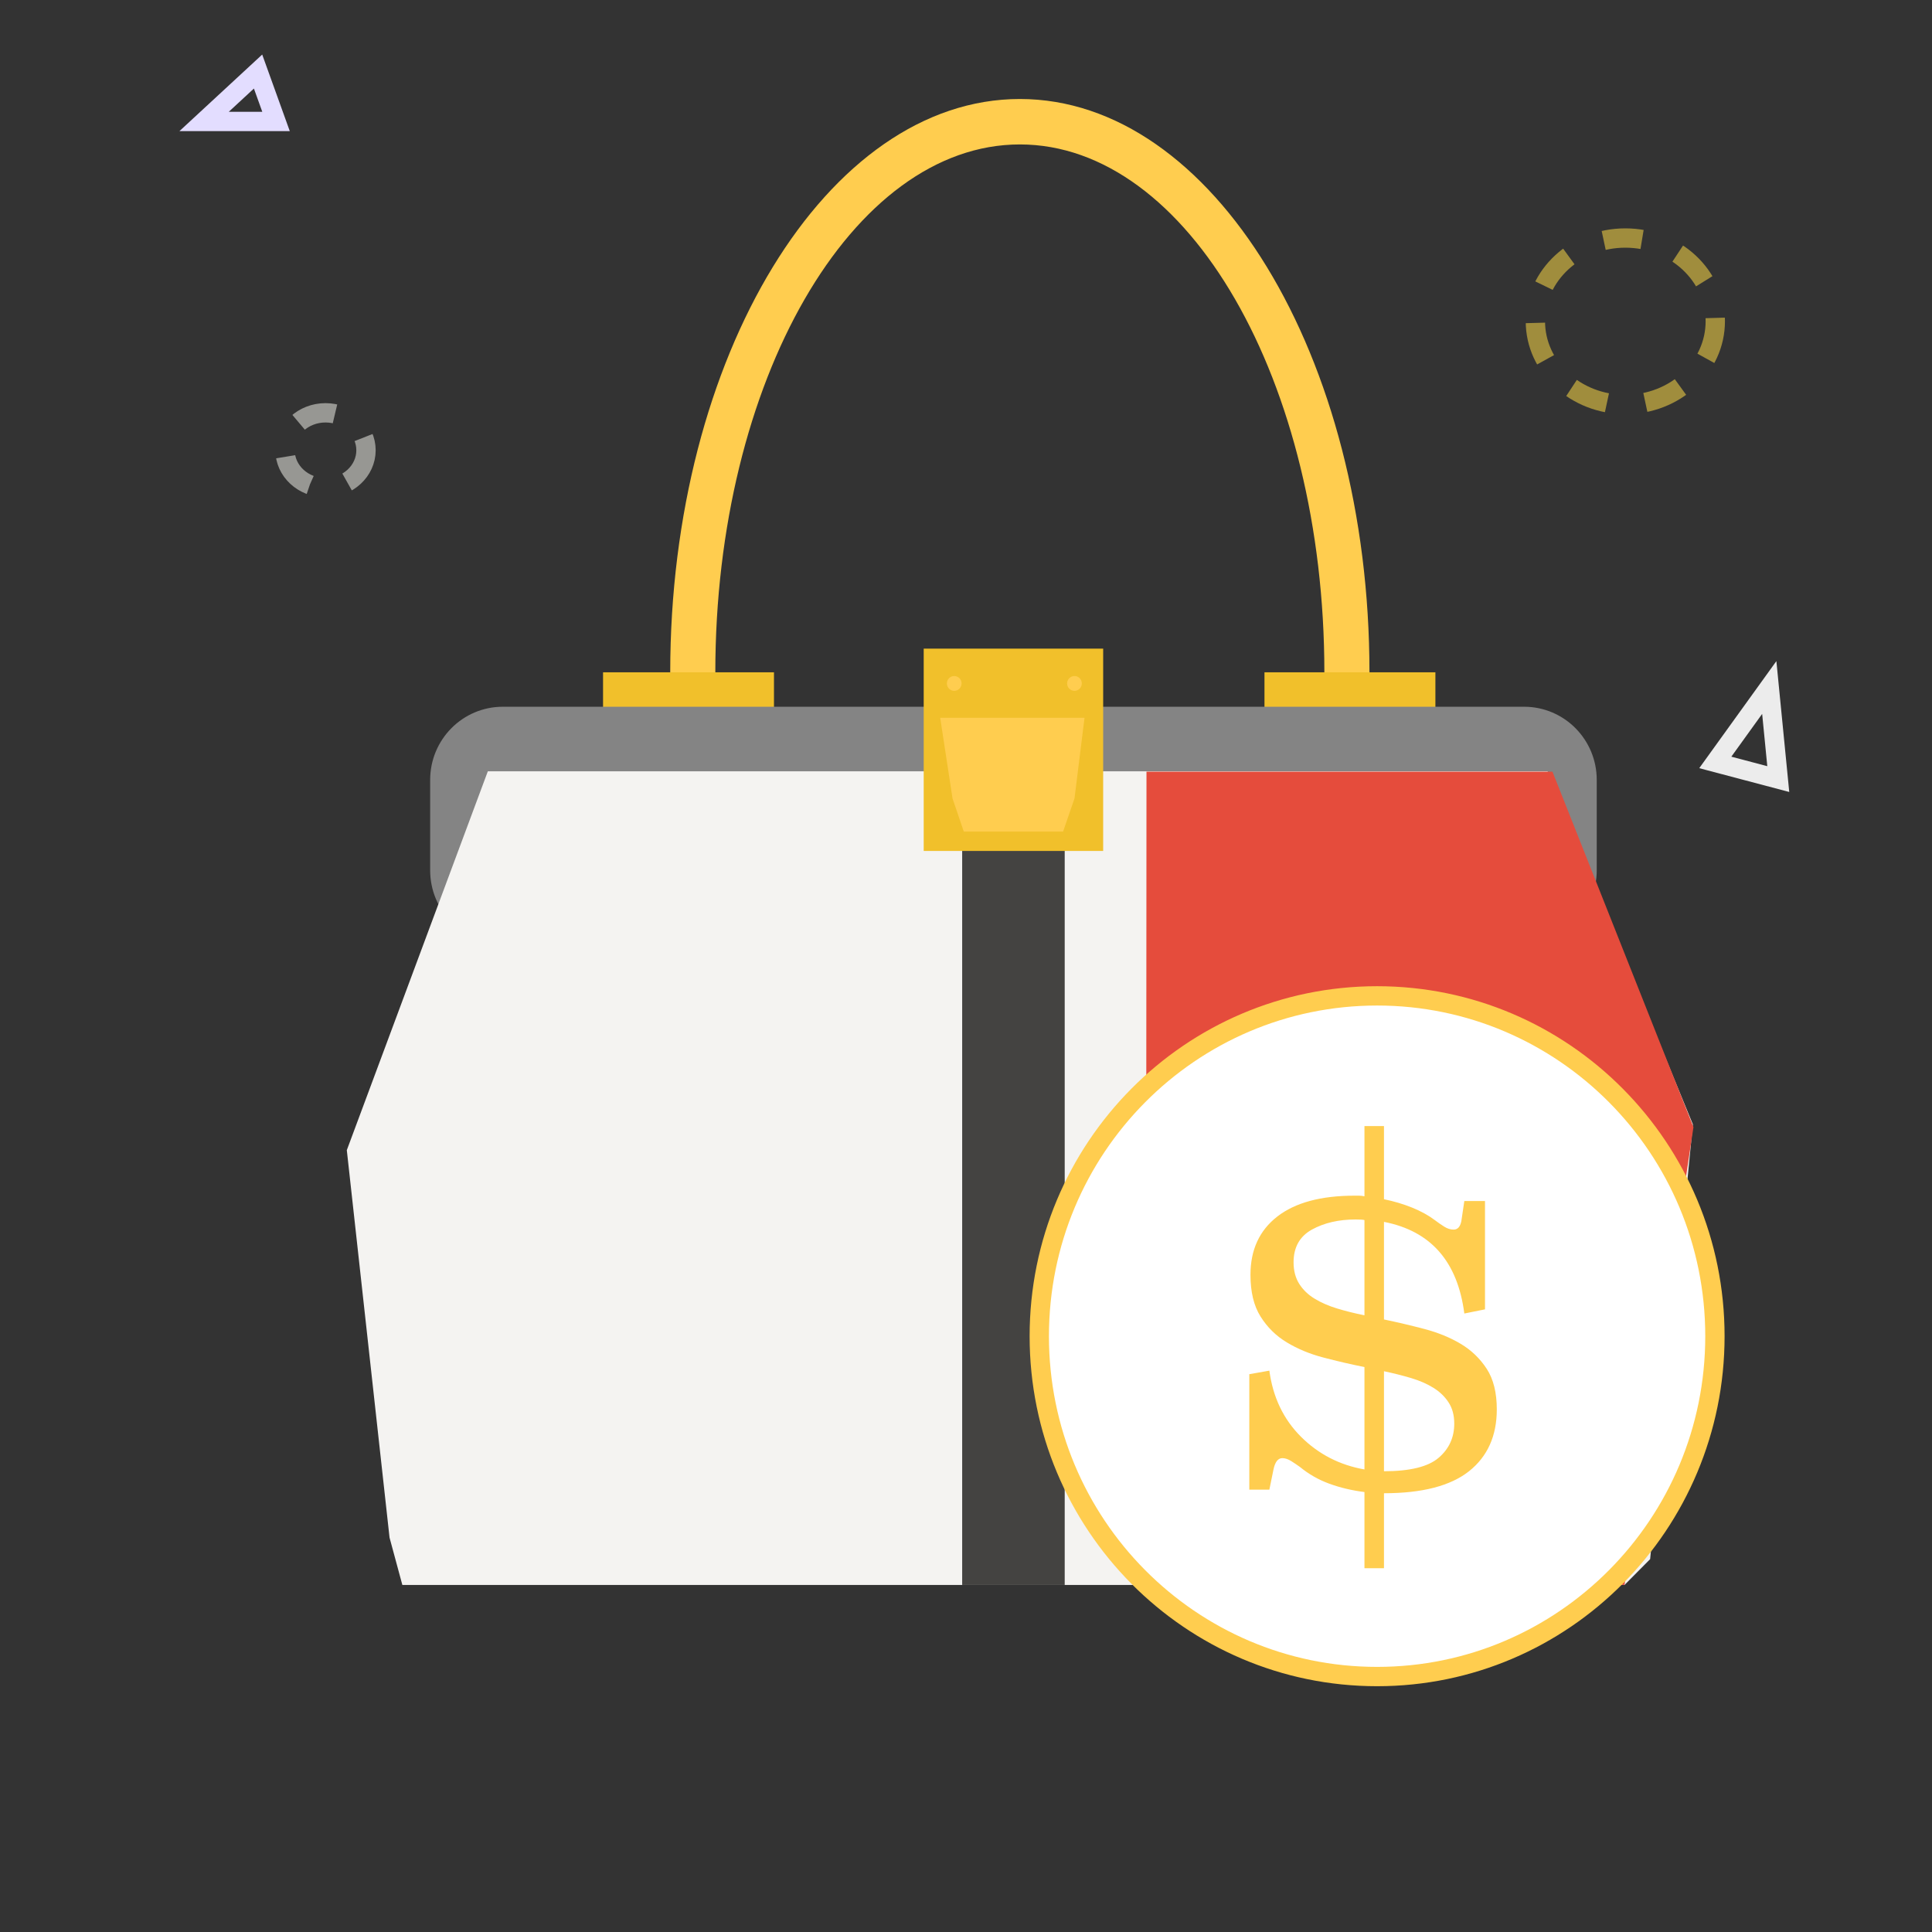 <?xml version="1.0" encoding="UTF-8"?>
<svg width="100px" height="100px" viewBox="0 0 100 100" version="1.1" xmlns="http://www.w3.org/2000/svg" xmlns:xlink="http://www.w3.org/1999/xlink">
    <rect x="0" y="0" width="100" height="100" fill="#333333" stroke="none"/>
    <!-- Generator: Sketch 43.1 (39012) - http://www.bohemiancoding.com/sketch -->
    <title>que_icon_one@1x</title>
    <desc>Created with Sketch.</desc>
    <defs></defs>
    <g id="Page-1" stroke="none" stroke-width="1" fill="none" fill-rule="evenodd">
        <g id="Group-17" transform="translate(10, 3)">
            <g id="Group-29-Copy">
                <g id="Group-27-Copy-3">
                    <ellipse id="Oval-4" stroke="#F9D745" opacity="0.55" stroke-dasharray="2" cx="74.127" cy="13.628" rx="4.656" ry="4.308"></ellipse>
                    <ellipse id="Oval-4-Copy" stroke="#E9E8E2" opacity="0.55" stroke-dasharray="2" cx="6.849" cy="20.306" rx="2.095" ry="1.939"></ellipse>
                    <polygon id="Path-10" stroke="#ECECEC" points="81.577 32.585 78.783 36.463 82.043 37.325"></polygon>
                    <polygon id="Path-11" stroke="#E3DDFF" points="3.357 0.703 0.563 3.288 4.288 3.288"></polygon>
                </g>
                <path d="M24.816,35.322 C24.733,34.157 24.691,32.971 24.691,31.798 C24.691,15.436 32.809,2.124 42.788,2.124 C52.766,2.124 60.883,15.436 60.883,31.798 C60.883,32.903 60.847,34.01 60.775,35.09 L58.446,34.931 C58.515,33.904 58.549,32.85 58.549,31.798 C58.549,16.733 51.479,4.476 42.788,4.476 C34.096,4.476 27.025,16.733 27.025,31.798 C27.025,32.916 27.065,34.045 27.144,35.154 L24.816,35.322 Z" id="Fill-38" fill="#FFCD4F"></path>
                <polygon id="Fill-40" fill="#F1C02B" points="21.214 35.809 30.061 35.809 30.061 31.798 21.214 31.798"></polygon>
                <polygon id="Fill-42" fill="#F1C02B" points="55.449 35.809 64.296 35.809 64.296 31.798 55.449 31.798"></polygon>
                <path d="M68.887,45.836 L16.025,45.836 C13.948,45.836 12.265,44.14 12.265,42.048 L12.265,37.368 C12.265,35.276 13.948,33.581 16.025,33.581 L68.887,33.581 C70.964,33.581 72.647,35.276 72.647,37.368 L72.647,42.048 C72.647,44.14 70.964,45.836 68.887,45.836" id="Fill-43" fill="#848484"></path>
                <polygon id="Fill-44" fill="#F4F3F1" points="15.25 36.923 70.103 36.923 77.623 55.196 75.411 77.701 74.084 79.038 10.826 79.038 10.163 76.587 7.951 56.532"></polygon>
                <polygon id="Fill-45" fill="#E54C3C" points="49.342 36.941 49.315 79.056 74.084 79.035 77.653 55.341 70.355 36.941"></polygon>
                <polygon id="Fill-46" fill="#444341" points="39.802 79.038 45.109 79.038 45.109 37.146 39.802 37.146"></polygon>
                <polygon id="Fill-47" fill="#F1C02B" points="37.811 41.045 47.1 41.045 47.1 30.573 37.811 30.573"></polygon>
                <polygon id="Fill-48" fill="#FFCD4F" points="45.025 40.043 39.886 40.043 39.303 38.329 38.664 34.151 46.135 34.151 45.616 38.328"></polygon>
                <path d="M39.771,32.374 C39.771,32.586 39.601,32.758 39.391,32.758 C39.181,32.758 39.01,32.586 39.01,32.374 C39.01,32.163 39.181,31.991 39.391,31.991 C39.601,31.991 39.771,32.163 39.771,32.374" id="Fill-49" fill="#FFCD4F"></path>
                <path d="M45.995,32.374 C45.995,32.586 45.825,32.758 45.616,32.758 C45.405,32.758 45.234,32.586 45.234,32.374 C45.234,32.163 45.405,31.991 45.616,31.991 C45.825,31.991 45.995,32.163 45.995,32.374" id="Fill-50" fill="#FFCD4F"></path>
            </g>
            <g id="Group-22-Copy" transform="translate(43, 48)">
                <path d="M35.764,18.161 C35.764,27.891 27.935,35.778 18.278,35.778 C8.62,35.778 0.793,27.891 0.793,18.161 C0.793,8.432 8.62,0.546 18.278,0.546 C27.935,0.546 35.764,8.432 35.764,18.161 Z" id="Stroke-51" stroke="#FFCD4F" fill="#FFFFFF"></path>
                <path d="M18.634,25.151 C19.979,25.151 20.921,24.919 21.462,24.456 C22.002,23.995 22.272,23.405 22.272,22.685 C22.272,22.255 22.175,21.89 21.98,21.592 C21.788,21.294 21.529,21.043 21.201,20.838 C20.875,20.633 20.488,20.463 20.041,20.329 C19.592,20.195 19.123,20.079 18.634,19.974 L18.634,25.151 Z M17.624,12.151 C17.564,12.13 17.409,12.12 17.165,12.12 C16.289,12.12 15.536,12.295 14.903,12.644 C14.272,12.994 13.955,13.558 13.955,14.338 C13.955,14.769 14.052,15.139 14.245,15.448 C14.44,15.756 14.704,16.012 15.041,16.217 C15.376,16.423 15.766,16.592 16.201,16.725 C16.64,16.859 17.115,16.977 17.624,17.08 L17.624,12.151 Z M23.863,16.772 L22.793,16.987 C22.446,14.298 21.06,12.716 18.634,12.244 L18.634,17.295 C19.327,17.439 20.025,17.603 20.728,17.788 C21.43,17.973 22.058,18.23 22.608,18.558 C23.159,18.887 23.606,19.317 23.954,19.852 C24.3,20.386 24.474,21.085 24.474,21.947 C24.474,23.322 23.994,24.39 23.036,25.151 C22.078,25.909 20.609,26.29 18.634,26.29 L18.634,30.171 L17.624,30.171 L17.624,26.228 C16.972,26.146 16.367,26.002 15.805,25.796 C15.243,25.591 14.74,25.303 14.291,24.934 C14.15,24.832 13.997,24.729 13.834,24.626 C13.671,24.524 13.518,24.473 13.373,24.473 C13.15,24.473 12.998,24.668 12.916,25.058 L12.702,26.104 L11.664,26.104 L11.664,20.128 L12.702,19.944 C12.886,21.32 13.431,22.46 14.337,23.364 C15.243,24.268 16.34,24.832 17.624,25.058 L17.624,19.759 C16.911,19.615 16.201,19.451 15.5,19.266 C14.796,19.082 14.164,18.82 13.604,18.481 C13.043,18.143 12.591,17.696 12.244,17.141 C11.896,16.587 11.724,15.868 11.724,14.985 C11.724,13.692 12.186,12.686 13.115,11.966 C14.041,11.248 15.372,10.888 17.105,10.888 L17.349,10.888 C17.431,10.888 17.522,10.899 17.624,10.92 L17.624,7.284 L18.634,7.284 L18.634,11.072 C19.143,11.175 19.627,11.319 20.087,11.504 C20.545,11.69 20.937,11.905 21.263,12.151 C21.426,12.274 21.589,12.388 21.752,12.491 C21.915,12.593 22.078,12.644 22.241,12.644 C22.446,12.644 22.578,12.5 22.638,12.213 L22.793,11.165 L23.863,11.165 L23.863,16.772 Z" id="Fill-52" fill="#FFCD4F"></path>
            </g>
        </g>
    </g>
</svg>